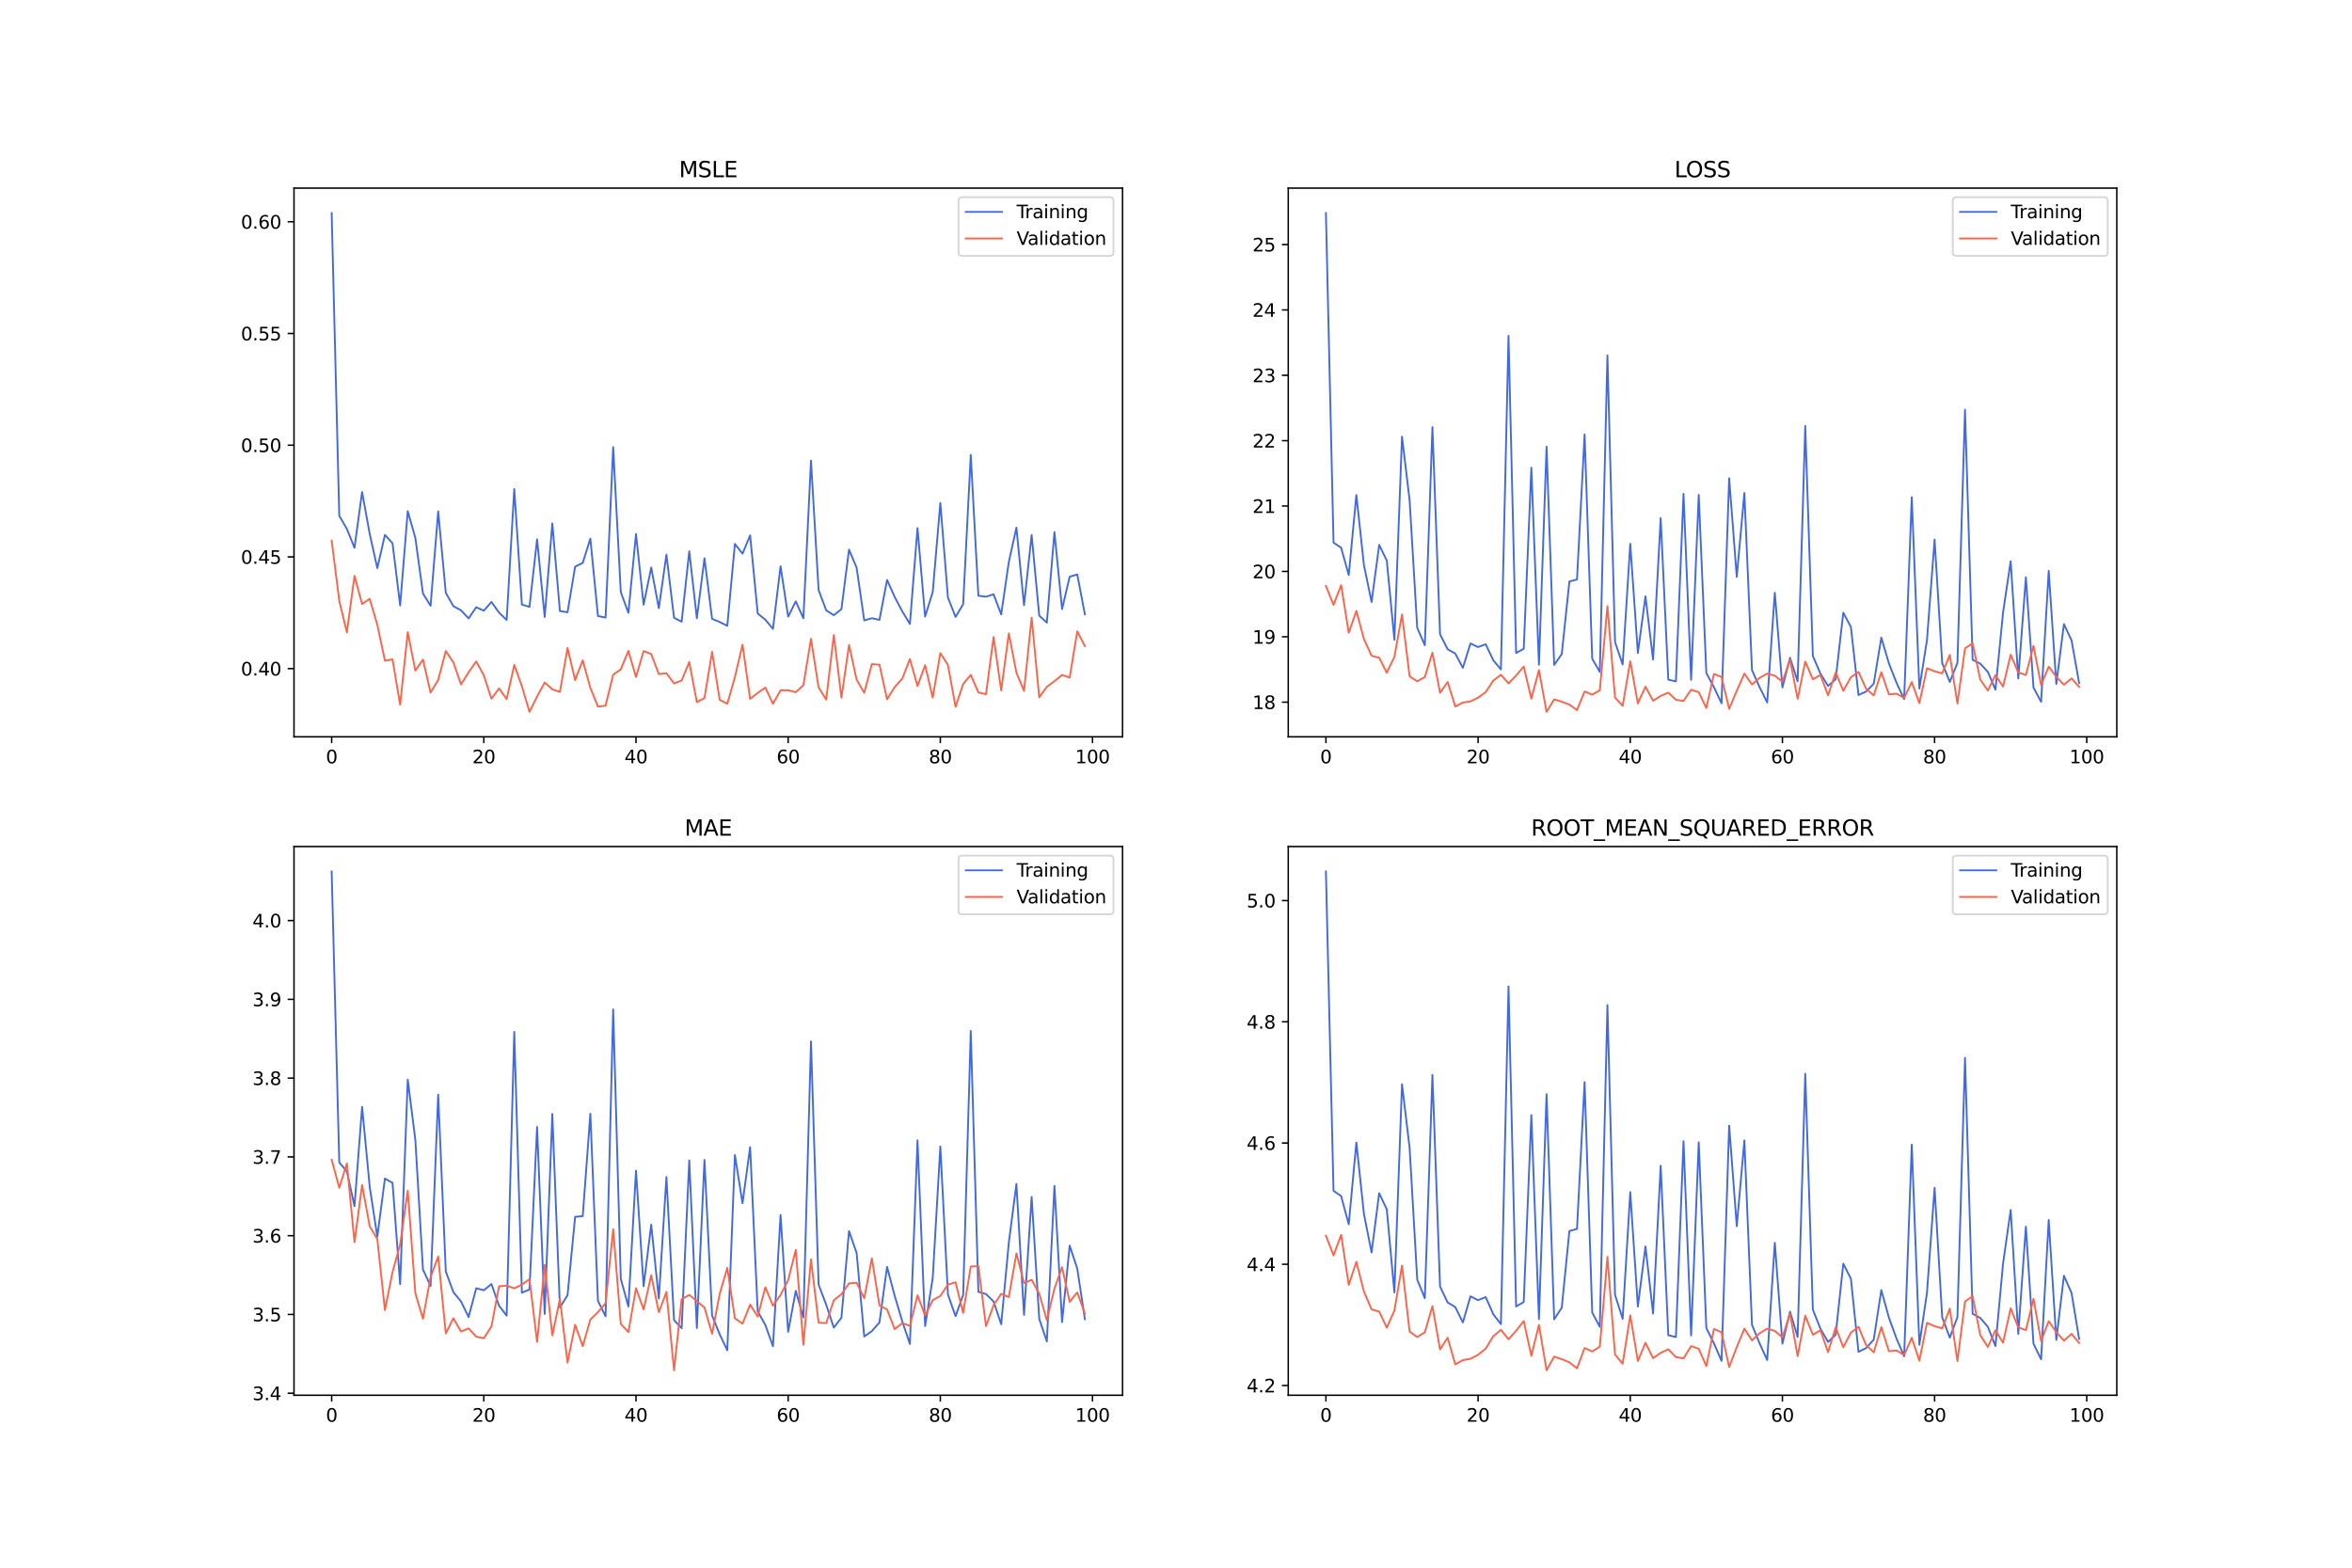 <?xml version="1.0" encoding="utf-8" standalone="no"?>
<!DOCTYPE svg PUBLIC "-//W3C//DTD SVG 1.1//EN"
  "http://www.w3.org/Graphics/SVG/1.1/DTD/svg11.dtd">
<svg xmlns:xlink="http://www.w3.org/1999/xlink" width="1296pt" height="864pt" viewBox="0 0 1296 864" xmlns="http://www.w3.org/2000/svg" version="1.1">
 <defs>
  <style type="text/css">*{stroke-linejoin: round; stroke-linecap: butt}</style>
 </defs>
 <g id="figure_1">
  <g id="patch_1">
   <path d="M 0 864 
L 1296 864 
L 1296 0 
L 0 0 
z
" style="fill: #ffffff"/>
  </g>
  <g id="axes_1">
   <g id="patch_2">
    <path d="M 162 406.08 
L 618.545 406.08 
L 618.545 103.68 
L 162 103.68 
z
" style="fill: #ffffff"/>
   </g>
   <g id="matplotlib.axis_1">
    <g id="xtick_1">
     <g id="line2d_1">
      <defs>
       <path id="m6546341e84" d="M 0 0 
L 0 3.5 
" style="stroke: #000000; stroke-width: 0.8"/>
      </defs>
      <g>
       <use xlink:href="#m6546341e84" x="182.752" y="406.08" style="stroke: #000000; stroke-width: 0.8"/>
      </g>
     </g>
     <g id="text_1">
      <!-- 0 -->
      <g transform="translate(179.571 420.678) scale(0.1 -0.1)">
       <defs>
        <path id="DejaVuSans-30" d="M 2034 4250 
Q 1547 4250 1301 3770 
Q 1056 3291 1056 2328 
Q 1056 1369 1301 889 
Q 1547 409 2034 409 
Q 2525 409 2770 889 
Q 3016 1369 3016 2328 
Q 3016 3291 2770 3770 
Q 2525 4250 2034 4250 
z
M 2034 4750 
Q 2819 4750 3233 4129 
Q 3647 3509 3647 2328 
Q 3647 1150 3233 529 
Q 2819 -91 2034 -91 
Q 1250 -91 836 529 
Q 422 1150 422 2328 
Q 422 3509 836 4129 
Q 1250 4750 2034 4750 
z
" transform="scale(0.016)"/>
       </defs>
       <use xlink:href="#DejaVuSans-30"/>
      </g>
     </g>
    </g>
    <g id="xtick_2">
     <g id="line2d_2">
      <g>
       <use xlink:href="#m6546341e84" x="266.599" y="406.08" style="stroke: #000000; stroke-width: 0.8"/>
      </g>
     </g>
     <g id="text_2">
      <!-- 20 -->
      <g transform="translate(260.236 420.678) scale(0.1 -0.1)">
       <defs>
        <path id="DejaVuSans-32" d="M 1228 531 
L 3431 531 
L 3431 0 
L 469 0 
L 469 531 
Q 828 903 1448 1529 
Q 2069 2156 2228 2338 
Q 2531 2678 2651 2914 
Q 2772 3150 2772 3378 
Q 2772 3750 2511 3984 
Q 2250 4219 1831 4219 
Q 1534 4219 1204 4116 
Q 875 4013 500 3803 
L 500 4441 
Q 881 4594 1212 4672 
Q 1544 4750 1819 4750 
Q 2544 4750 2975 4387 
Q 3406 4025 3406 3419 
Q 3406 3131 3298 2873 
Q 3191 2616 2906 2266 
Q 2828 2175 2409 1742 
Q 1991 1309 1228 531 
z
" transform="scale(0.016)"/>
       </defs>
       <use xlink:href="#DejaVuSans-32"/>
       <use xlink:href="#DejaVuSans-30" x="63.623"/>
      </g>
     </g>
    </g>
    <g id="xtick_3">
     <g id="line2d_3">
      <g>
       <use xlink:href="#m6546341e84" x="350.446" y="406.08" style="stroke: #000000; stroke-width: 0.8"/>
      </g>
     </g>
     <g id="text_3">
      <!-- 40 -->
      <g transform="translate(344.083 420.678) scale(0.1 -0.1)">
       <defs>
        <path id="DejaVuSans-34" d="M 2419 4116 
L 825 1625 
L 2419 1625 
L 2419 4116 
z
M 2253 4666 
L 3047 4666 
L 3047 1625 
L 3713 1625 
L 3713 1100 
L 3047 1100 
L 3047 0 
L 2419 0 
L 2419 1100 
L 313 1100 
L 313 1709 
L 2253 4666 
z
" transform="scale(0.016)"/>
       </defs>
       <use xlink:href="#DejaVuSans-34"/>
       <use xlink:href="#DejaVuSans-30" x="63.623"/>
      </g>
     </g>
    </g>
    <g id="xtick_4">
     <g id="line2d_4">
      <g>
       <use xlink:href="#m6546341e84" x="434.292" y="406.08" style="stroke: #000000; stroke-width: 0.8"/>
      </g>
     </g>
     <g id="text_4">
      <!-- 60 -->
      <g transform="translate(427.93 420.678) scale(0.1 -0.1)">
       <defs>
        <path id="DejaVuSans-36" d="M 2113 2584 
Q 1688 2584 1439 2293 
Q 1191 2003 1191 1497 
Q 1191 994 1439 701 
Q 1688 409 2113 409 
Q 2538 409 2786 701 
Q 3034 994 3034 1497 
Q 3034 2003 2786 2293 
Q 2538 2584 2113 2584 
z
M 3366 4563 
L 3366 3988 
Q 3128 4100 2886 4159 
Q 2644 4219 2406 4219 
Q 1781 4219 1451 3797 
Q 1122 3375 1075 2522 
Q 1259 2794 1537 2939 
Q 1816 3084 2150 3084 
Q 2853 3084 3261 2657 
Q 3669 2231 3669 1497 
Q 3669 778 3244 343 
Q 2819 -91 2113 -91 
Q 1303 -91 875 529 
Q 447 1150 447 2328 
Q 447 3434 972 4092 
Q 1497 4750 2381 4750 
Q 2619 4750 2861 4703 
Q 3103 4656 3366 4563 
z
" transform="scale(0.016)"/>
       </defs>
       <use xlink:href="#DejaVuSans-36"/>
       <use xlink:href="#DejaVuSans-30" x="63.623"/>
      </g>
     </g>
    </g>
    <g id="xtick_5">
     <g id="line2d_5">
      <g>
       <use xlink:href="#m6546341e84" x="518.139" y="406.08" style="stroke: #000000; stroke-width: 0.8"/>
      </g>
     </g>
     <g id="text_5">
      <!-- 80 -->
      <g transform="translate(511.776 420.678) scale(0.1 -0.1)">
       <defs>
        <path id="DejaVuSans-38" d="M 2034 2216 
Q 1584 2216 1326 1975 
Q 1069 1734 1069 1313 
Q 1069 891 1326 650 
Q 1584 409 2034 409 
Q 2484 409 2743 651 
Q 3003 894 3003 1313 
Q 3003 1734 2745 1975 
Q 2488 2216 2034 2216 
z
M 1403 2484 
Q 997 2584 770 2862 
Q 544 3141 544 3541 
Q 544 4100 942 4425 
Q 1341 4750 2034 4750 
Q 2731 4750 3128 4425 
Q 3525 4100 3525 3541 
Q 3525 3141 3298 2862 
Q 3072 2584 2669 2484 
Q 3125 2378 3379 2068 
Q 3634 1759 3634 1313 
Q 3634 634 3220 271 
Q 2806 -91 2034 -91 
Q 1263 -91 848 271 
Q 434 634 434 1313 
Q 434 1759 690 2068 
Q 947 2378 1403 2484 
z
M 1172 3481 
Q 1172 3119 1398 2916 
Q 1625 2713 2034 2713 
Q 2441 2713 2670 2916 
Q 2900 3119 2900 3481 
Q 2900 3844 2670 4047 
Q 2441 4250 2034 4250 
Q 1625 4250 1398 4047 
Q 1172 3844 1172 3481 
z
" transform="scale(0.016)"/>
       </defs>
       <use xlink:href="#DejaVuSans-38"/>
       <use xlink:href="#DejaVuSans-30" x="63.623"/>
      </g>
     </g>
    </g>
    <g id="xtick_6">
     <g id="line2d_6">
      <g>
       <use xlink:href="#m6546341e84" x="601.986" y="406.08" style="stroke: #000000; stroke-width: 0.8"/>
      </g>
     </g>
     <g id="text_6">
      <!-- 100 -->
      <g transform="translate(592.442 420.678) scale(0.1 -0.1)">
       <defs>
        <path id="DejaVuSans-31" d="M 794 531 
L 1825 531 
L 1825 4091 
L 703 3866 
L 703 4441 
L 1819 4666 
L 2450 4666 
L 2450 531 
L 3481 531 
L 3481 0 
L 794 0 
L 794 531 
z
" transform="scale(0.016)"/>
       </defs>
       <use xlink:href="#DejaVuSans-31"/>
       <use xlink:href="#DejaVuSans-30" x="63.623"/>
       <use xlink:href="#DejaVuSans-30" x="127.246"/>
      </g>
     </g>
    </g>
   </g>
   <g id="matplotlib.axis_2">
    <g id="ytick_1">
     <g id="line2d_7">
      <defs>
       <path id="me02b5ed365" d="M 0 0 
L -3.5 0 
" style="stroke: #000000; stroke-width: 0.8"/>
      </defs>
      <g>
       <use xlink:href="#me02b5ed365" x="162" y="368.499" style="stroke: #000000; stroke-width: 0.8"/>
      </g>
     </g>
     <g id="text_7">
      <!-- 0.40 -->
      <g transform="translate(132.734 372.298) scale(0.1 -0.1)">
       <defs>
        <path id="DejaVuSans-2e" d="M 684 794 
L 1344 794 
L 1344 0 
L 684 0 
L 684 794 
z
" transform="scale(0.016)"/>
       </defs>
       <use xlink:href="#DejaVuSans-30"/>
       <use xlink:href="#DejaVuSans-2e" x="63.623"/>
       <use xlink:href="#DejaVuSans-34" x="95.41"/>
       <use xlink:href="#DejaVuSans-30" x="159.033"/>
      </g>
     </g>
    </g>
    <g id="ytick_2">
     <g id="line2d_8">
      <g>
       <use xlink:href="#me02b5ed365" x="162" y="306.93" style="stroke: #000000; stroke-width: 0.8"/>
      </g>
     </g>
     <g id="text_8">
      <!-- 0.45 -->
      <g transform="translate(132.734 310.73) scale(0.1 -0.1)">
       <defs>
        <path id="DejaVuSans-35" d="M 691 4666 
L 3169 4666 
L 3169 4134 
L 1269 4134 
L 1269 2991 
Q 1406 3038 1543 3061 
Q 1681 3084 1819 3084 
Q 2600 3084 3056 2656 
Q 3513 2228 3513 1497 
Q 3513 744 3044 326 
Q 2575 -91 1722 -91 
Q 1428 -91 1123 -41 
Q 819 9 494 109 
L 494 744 
Q 775 591 1075 516 
Q 1375 441 1709 441 
Q 2250 441 2565 725 
Q 2881 1009 2881 1497 
Q 2881 1984 2565 2268 
Q 2250 2553 1709 2553 
Q 1456 2553 1204 2497 
Q 953 2441 691 2322 
L 691 4666 
z
" transform="scale(0.016)"/>
       </defs>
       <use xlink:href="#DejaVuSans-30"/>
       <use xlink:href="#DejaVuSans-2e" x="63.623"/>
       <use xlink:href="#DejaVuSans-34" x="95.41"/>
       <use xlink:href="#DejaVuSans-35" x="159.033"/>
      </g>
     </g>
    </g>
    <g id="ytick_3">
     <g id="line2d_9">
      <g>
       <use xlink:href="#me02b5ed365" x="162" y="245.362" style="stroke: #000000; stroke-width: 0.8"/>
      </g>
     </g>
     <g id="text_9">
      <!-- 0.50 -->
      <g transform="translate(132.734 249.161) scale(0.1 -0.1)">
       <use xlink:href="#DejaVuSans-30"/>
       <use xlink:href="#DejaVuSans-2e" x="63.623"/>
       <use xlink:href="#DejaVuSans-35" x="95.41"/>
       <use xlink:href="#DejaVuSans-30" x="159.033"/>
      </g>
     </g>
    </g>
    <g id="ytick_4">
     <g id="line2d_10">
      <g>
       <use xlink:href="#me02b5ed365" x="162" y="183.794" style="stroke: #000000; stroke-width: 0.8"/>
      </g>
     </g>
     <g id="text_10">
      <!-- 0.55 -->
      <g transform="translate(132.734 187.593) scale(0.1 -0.1)">
       <use xlink:href="#DejaVuSans-30"/>
       <use xlink:href="#DejaVuSans-2e" x="63.623"/>
       <use xlink:href="#DejaVuSans-35" x="95.41"/>
       <use xlink:href="#DejaVuSans-35" x="159.033"/>
      </g>
     </g>
    </g>
    <g id="ytick_5">
     <g id="line2d_11">
      <g>
       <use xlink:href="#me02b5ed365" x="162" y="122.226" style="stroke: #000000; stroke-width: 0.8"/>
      </g>
     </g>
     <g id="text_11">
      <!-- 0.60 -->
      <g transform="translate(132.734 126.025) scale(0.1 -0.1)">
       <use xlink:href="#DejaVuSans-30"/>
       <use xlink:href="#DejaVuSans-2e" x="63.623"/>
       <use xlink:href="#DejaVuSans-36" x="95.41"/>
       <use xlink:href="#DejaVuSans-30" x="159.033"/>
      </g>
     </g>
    </g>
   </g>
   <g id="line2d_12">
    <path d="M 182.752 117.425 
L 186.944 284.302 
L 191.137 291.494 
L 195.329 301.912 
L 199.521 271.175 
L 203.714 294.245 
L 207.906 313.11 
L 212.098 294.801 
L 216.291 299.421 
L 220.483 333.684 
L 224.675 281.74 
L 228.868 296.486 
L 233.06 327.087 
L 237.252 333.873 
L 241.445 281.829 
L 245.637 326.735 
L 249.829 334.078 
L 254.022 336.375 
L 258.214 340.821 
L 262.406 334.678 
L 266.599 336.572 
L 270.791 331.762 
L 274.983 337.615 
L 279.176 341.68 
L 283.368 269.527 
L 287.56 333.182 
L 291.753 334.484 
L 295.945 297.239 
L 300.137 340.054 
L 304.33 288.473 
L 308.522 336.775 
L 312.714 337.433 
L 316.907 312.295 
L 321.099 310.219 
L 325.292 296.875 
L 329.484 339.521 
L 333.676 340.366 
L 337.869 246.417 
L 342.061 326.32 
L 346.253 337.746 
L 350.446 294.31 
L 354.638 333.268 
L 358.83 312.781 
L 363.023 335.178 
L 367.215 305.69 
L 371.407 340.467 
L 375.6 342.647 
L 379.792 303.829 
L 383.984 340.749 
L 388.177 307.658 
L 392.369 341.051 
L 396.561 342.818 
L 400.754 344.904 
L 404.946 299.779 
L 409.138 305.14 
L 413.331 295.07 
L 417.523 338.124 
L 421.715 341.533 
L 425.908 346.59 
L 430.1 312.079 
L 434.292 339.854 
L 438.485 331.418 
L 442.677 340.745 
L 446.869 253.859 
L 451.062 325.16 
L 455.254 336.374 
L 459.446 339.057 
L 463.639 335.71 
L 467.831 302.901 
L 472.023 312.933 
L 476.216 341.935 
L 480.408 340.716 
L 484.6 341.63 
L 488.793 319.626 
L 492.985 329.01 
L 497.177 336.935 
L 501.37 343.896 
L 505.562 291.025 
L 509.754 339.81 
L 513.947 326.289 
L 518.139 277.17 
L 522.331 329.338 
L 526.524 340.015 
L 530.716 332.975 
L 534.908 250.707 
L 539.101 328.311 
L 543.293 328.872 
L 547.485 327.555 
L 551.678 338.611 
L 555.87 309.773 
L 560.062 290.786 
L 564.255 333.547 
L 568.447 294.839 
L 572.639 339.308 
L 576.832 343.165 
L 581.024 293.266 
L 585.216 335.709 
L 589.409 317.841 
L 593.601 316.622 
L 597.793 338.621 
" clip-path="url(#pa295daf15b)" style="fill: none; stroke: #4169e1; stroke-linecap: square"/>
   </g>
   <g id="line2d_13">
    <path d="M 182.752 297.922 
L 186.944 331.18 
L 191.137 348.552 
L 195.329 317.372 
L 199.521 332.902 
L 203.714 330.019 
L 207.906 344.35 
L 212.098 364.098 
L 216.291 363.416 
L 220.483 388.401 
L 224.675 348.389 
L 228.868 369.632 
L 233.06 363.53 
L 237.252 381.709 
L 241.445 374.734 
L 245.637 358.818 
L 249.829 365.08 
L 254.022 377.214 
L 258.214 370.536 
L 262.406 364.524 
L 266.599 372.247 
L 270.791 385.068 
L 274.983 379.415 
L 279.176 385.331 
L 283.368 366.452 
L 287.56 378.151 
L 291.753 392.335 
L 295.945 383.874 
L 300.137 376.168 
L 304.33 379.918 
L 308.522 381.35 
L 312.714 357.092 
L 316.907 374.822 
L 321.099 363.923 
L 325.292 379.096 
L 329.484 389.46 
L 333.676 388.906 
L 337.869 371.83 
L 342.061 368.929 
L 346.253 358.703 
L 350.446 373.151 
L 354.638 358.838 
L 358.83 360.457 
L 363.023 371.515 
L 367.215 371.028 
L 371.407 376.674 
L 375.6 375.055 
L 379.792 364.86 
L 383.984 387.001 
L 388.177 384.716 
L 392.369 359.247 
L 396.561 385.712 
L 400.754 387.871 
L 404.946 373.15 
L 409.138 355.293 
L 413.331 385.215 
L 417.523 381.873 
L 421.715 378.934 
L 425.908 387.888 
L 430.1 380.43 
L 434.292 380.447 
L 438.485 381.509 
L 442.677 377.615 
L 446.869 352.073 
L 451.062 378.842 
L 455.254 385.591 
L 459.446 350.022 
L 463.639 384.549 
L 467.831 355.44 
L 472.023 374.63 
L 476.216 381.839 
L 480.408 366.014 
L 484.6 366.329 
L 488.793 385.44 
L 492.985 378.676 
L 497.177 374.006 
L 501.37 363.214 
L 505.562 378.075 
L 509.754 366.63 
L 513.947 384.452 
L 518.139 359.96 
L 522.331 366.47 
L 526.524 389.567 
L 530.716 376.988 
L 534.908 371.945 
L 539.101 381.614 
L 543.293 382.627 
L 547.485 351.096 
L 551.678 380.573 
L 555.87 349.097 
L 560.062 370.733 
L 564.255 380.781 
L 568.447 340.374 
L 572.639 384.346 
L 576.832 378.518 
L 581.024 375.412 
L 585.216 372.002 
L 589.409 373.417 
L 593.601 347.941 
L 597.793 356.142 
" clip-path="url(#pa295daf15b)" style="fill: none; stroke: #ff6347; stroke-linecap: square"/>
   </g>
   <g id="patch_3">
    <path d="M 162 406.08 
L 162 103.68 
" style="fill: none; stroke: #000000; stroke-width: 0.8; stroke-linejoin: miter; stroke-linecap: square"/>
   </g>
   <g id="patch_4">
    <path d="M 618.545 406.08 
L 618.545 103.68 
" style="fill: none; stroke: #000000; stroke-width: 0.8; stroke-linejoin: miter; stroke-linecap: square"/>
   </g>
   <g id="patch_5">
    <path d="M 162 406.08 
L 618.545 406.08 
" style="fill: none; stroke: #000000; stroke-width: 0.8; stroke-linejoin: miter; stroke-linecap: square"/>
   </g>
   <g id="patch_6">
    <path d="M 162 103.68 
L 618.545 103.68 
" style="fill: none; stroke: #000000; stroke-width: 0.8; stroke-linejoin: miter; stroke-linecap: square"/>
   </g>
   <g id="text_12">
    <!-- MSLE -->
    <g transform="translate(374.152 97.68) scale(0.12 -0.12)">
     <defs>
      <path id="DejaVuSans-4d" d="M 628 4666 
L 1569 4666 
L 2759 1491 
L 3956 4666 
L 4897 4666 
L 4897 0 
L 4281 0 
L 4281 4097 
L 3078 897 
L 2444 897 
L 1241 4097 
L 1241 0 
L 628 0 
L 628 4666 
z
" transform="scale(0.016)"/>
      <path id="DejaVuSans-53" d="M 3425 4513 
L 3425 3897 
Q 3066 4069 2747 4153 
Q 2428 4238 2131 4238 
Q 1616 4238 1336 4038 
Q 1056 3838 1056 3469 
Q 1056 3159 1242 3001 
Q 1428 2844 1947 2747 
L 2328 2669 
Q 3034 2534 3370 2195 
Q 3706 1856 3706 1288 
Q 3706 609 3251 259 
Q 2797 -91 1919 -91 
Q 1588 -91 1214 -16 
Q 841 59 441 206 
L 441 856 
Q 825 641 1194 531 
Q 1563 422 1919 422 
Q 2459 422 2753 634 
Q 3047 847 3047 1241 
Q 3047 1584 2836 1778 
Q 2625 1972 2144 2069 
L 1759 2144 
Q 1053 2284 737 2584 
Q 422 2884 422 3419 
Q 422 4038 858 4394 
Q 1294 4750 2059 4750 
Q 2388 4750 2728 4690 
Q 3069 4631 3425 4513 
z
" transform="scale(0.016)"/>
      <path id="DejaVuSans-4c" d="M 628 4666 
L 1259 4666 
L 1259 531 
L 3531 531 
L 3531 0 
L 628 0 
L 628 4666 
z
" transform="scale(0.016)"/>
      <path id="DejaVuSans-45" d="M 628 4666 
L 3578 4666 
L 3578 4134 
L 1259 4134 
L 1259 2753 
L 3481 2753 
L 3481 2222 
L 1259 2222 
L 1259 531 
L 3634 531 
L 3634 0 
L 628 0 
L 628 4666 
z
" transform="scale(0.016)"/>
     </defs>
     <use xlink:href="#DejaVuSans-4d"/>
     <use xlink:href="#DejaVuSans-53" x="86.279"/>
     <use xlink:href="#DejaVuSans-4c" x="149.756"/>
     <use xlink:href="#DejaVuSans-45" x="205.469"/>
    </g>
   </g>
   <g id="legend_1">
    <g id="patch_7">
     <path d="M 530.164 141.036 
L 611.545 141.036 
Q 613.545 141.036 613.545 139.036 
L 613.545 110.68 
Q 613.545 108.68 611.545 108.68 
L 530.164 108.68 
Q 528.164 108.68 528.164 110.68 
L 528.164 139.036 
Q 528.164 141.036 530.164 141.036 
z
" style="fill: #ffffff; opacity: 0.8; stroke: #cccccc; stroke-linejoin: miter"/>
    </g>
    <g id="line2d_14">
     <path d="M 532.164 116.778 
L 542.164 116.778 
L 552.164 116.778 
" style="fill: none; stroke: #4169e1; stroke-linecap: square"/>
    </g>
    <g id="text_13">
     <!-- Training -->
     <g transform="translate(560.164 120.278) scale(0.1 -0.1)">
      <defs>
       <path id="DejaVuSans-54" d="M -19 4666 
L 3928 4666 
L 3928 4134 
L 2272 4134 
L 2272 0 
L 1638 0 
L 1638 4134 
L -19 4134 
L -19 4666 
z
" transform="scale(0.016)"/>
       <path id="DejaVuSans-72" d="M 2631 2963 
Q 2534 3019 2420 3045 
Q 2306 3072 2169 3072 
Q 1681 3072 1420 2755 
Q 1159 2438 1159 1844 
L 1159 0 
L 581 0 
L 581 3500 
L 1159 3500 
L 1159 2956 
Q 1341 3275 1631 3429 
Q 1922 3584 2338 3584 
Q 2397 3584 2469 3576 
Q 2541 3569 2628 3553 
L 2631 2963 
z
" transform="scale(0.016)"/>
       <path id="DejaVuSans-61" d="M 2194 1759 
Q 1497 1759 1228 1600 
Q 959 1441 959 1056 
Q 959 750 1161 570 
Q 1363 391 1709 391 
Q 2188 391 2477 730 
Q 2766 1069 2766 1631 
L 2766 1759 
L 2194 1759 
z
M 3341 1997 
L 3341 0 
L 2766 0 
L 2766 531 
Q 2569 213 2275 61 
Q 1981 -91 1556 -91 
Q 1019 -91 701 211 
Q 384 513 384 1019 
Q 384 1609 779 1909 
Q 1175 2209 1959 2209 
L 2766 2209 
L 2766 2266 
Q 2766 2663 2505 2880 
Q 2244 3097 1772 3097 
Q 1472 3097 1187 3025 
Q 903 2953 641 2809 
L 641 3341 
Q 956 3463 1253 3523 
Q 1550 3584 1831 3584 
Q 2591 3584 2966 3190 
Q 3341 2797 3341 1997 
z
" transform="scale(0.016)"/>
       <path id="DejaVuSans-69" d="M 603 3500 
L 1178 3500 
L 1178 0 
L 603 0 
L 603 3500 
z
M 603 4863 
L 1178 4863 
L 1178 4134 
L 603 4134 
L 603 4863 
z
" transform="scale(0.016)"/>
       <path id="DejaVuSans-6e" d="M 3513 2113 
L 3513 0 
L 2938 0 
L 2938 2094 
Q 2938 2591 2744 2837 
Q 2550 3084 2163 3084 
Q 1697 3084 1428 2787 
Q 1159 2491 1159 1978 
L 1159 0 
L 581 0 
L 581 3500 
L 1159 3500 
L 1159 2956 
Q 1366 3272 1645 3428 
Q 1925 3584 2291 3584 
Q 2894 3584 3203 3211 
Q 3513 2838 3513 2113 
z
" transform="scale(0.016)"/>
       <path id="DejaVuSans-67" d="M 2906 1791 
Q 2906 2416 2648 2759 
Q 2391 3103 1925 3103 
Q 1463 3103 1205 2759 
Q 947 2416 947 1791 
Q 947 1169 1205 825 
Q 1463 481 1925 481 
Q 2391 481 2648 825 
Q 2906 1169 2906 1791 
z
M 3481 434 
Q 3481 -459 3084 -895 
Q 2688 -1331 1869 -1331 
Q 1566 -1331 1297 -1286 
Q 1028 -1241 775 -1147 
L 775 -588 
Q 1028 -725 1275 -790 
Q 1522 -856 1778 -856 
Q 2344 -856 2625 -561 
Q 2906 -266 2906 331 
L 2906 616 
Q 2728 306 2450 153 
Q 2172 0 1784 0 
Q 1141 0 747 490 
Q 353 981 353 1791 
Q 353 2603 747 3093 
Q 1141 3584 1784 3584 
Q 2172 3584 2450 3431 
Q 2728 3278 2906 2969 
L 2906 3500 
L 3481 3500 
L 3481 434 
z
" transform="scale(0.016)"/>
      </defs>
      <use xlink:href="#DejaVuSans-54"/>
      <use xlink:href="#DejaVuSans-72" x="46.334"/>
      <use xlink:href="#DejaVuSans-61" x="87.447"/>
      <use xlink:href="#DejaVuSans-69" x="148.727"/>
      <use xlink:href="#DejaVuSans-6e" x="176.51"/>
      <use xlink:href="#DejaVuSans-69" x="239.889"/>
      <use xlink:href="#DejaVuSans-6e" x="267.672"/>
      <use xlink:href="#DejaVuSans-67" x="331.051"/>
     </g>
    </g>
    <g id="line2d_15">
     <path d="M 532.164 131.457 
L 542.164 131.457 
L 552.164 131.457 
" style="fill: none; stroke: #ff6347; stroke-linecap: square"/>
    </g>
    <g id="text_14">
     <!-- Validation -->
     <g transform="translate(560.164 134.957) scale(0.1 -0.1)">
      <defs>
       <path id="DejaVuSans-56" d="M 1831 0 
L 50 4666 
L 709 4666 
L 2188 738 
L 3669 4666 
L 4325 4666 
L 2547 0 
L 1831 0 
z
" transform="scale(0.016)"/>
       <path id="DejaVuSans-6c" d="M 603 4863 
L 1178 4863 
L 1178 0 
L 603 0 
L 603 4863 
z
" transform="scale(0.016)"/>
       <path id="DejaVuSans-64" d="M 2906 2969 
L 2906 4863 
L 3481 4863 
L 3481 0 
L 2906 0 
L 2906 525 
Q 2725 213 2448 61 
Q 2172 -91 1784 -91 
Q 1150 -91 751 415 
Q 353 922 353 1747 
Q 353 2572 751 3078 
Q 1150 3584 1784 3584 
Q 2172 3584 2448 3432 
Q 2725 3281 2906 2969 
z
M 947 1747 
Q 947 1113 1208 752 
Q 1469 391 1925 391 
Q 2381 391 2643 752 
Q 2906 1113 2906 1747 
Q 2906 2381 2643 2742 
Q 2381 3103 1925 3103 
Q 1469 3103 1208 2742 
Q 947 2381 947 1747 
z
" transform="scale(0.016)"/>
       <path id="DejaVuSans-74" d="M 1172 4494 
L 1172 3500 
L 2356 3500 
L 2356 3053 
L 1172 3053 
L 1172 1153 
Q 1172 725 1289 603 
Q 1406 481 1766 481 
L 2356 481 
L 2356 0 
L 1766 0 
Q 1100 0 847 248 
Q 594 497 594 1153 
L 594 3053 
L 172 3053 
L 172 3500 
L 594 3500 
L 594 4494 
L 1172 4494 
z
" transform="scale(0.016)"/>
       <path id="DejaVuSans-6f" d="M 1959 3097 
Q 1497 3097 1228 2736 
Q 959 2375 959 1747 
Q 959 1119 1226 758 
Q 1494 397 1959 397 
Q 2419 397 2687 759 
Q 2956 1122 2956 1747 
Q 2956 2369 2687 2733 
Q 2419 3097 1959 3097 
z
M 1959 3584 
Q 2709 3584 3137 3096 
Q 3566 2609 3566 1747 
Q 3566 888 3137 398 
Q 2709 -91 1959 -91 
Q 1206 -91 779 398 
Q 353 888 353 1747 
Q 353 2609 779 3096 
Q 1206 3584 1959 3584 
z
" transform="scale(0.016)"/>
      </defs>
      <use xlink:href="#DejaVuSans-56"/>
      <use xlink:href="#DejaVuSans-61" x="60.658"/>
      <use xlink:href="#DejaVuSans-6c" x="121.938"/>
      <use xlink:href="#DejaVuSans-69" x="149.721"/>
      <use xlink:href="#DejaVuSans-64" x="177.504"/>
      <use xlink:href="#DejaVuSans-61" x="240.98"/>
      <use xlink:href="#DejaVuSans-74" x="302.26"/>
      <use xlink:href="#DejaVuSans-69" x="341.469"/>
      <use xlink:href="#DejaVuSans-6f" x="369.252"/>
      <use xlink:href="#DejaVuSans-6e" x="430.434"/>
     </g>
    </g>
   </g>
  </g>
  <g id="axes_2">
   <g id="patch_8">
    <path d="M 709.855 406.08 
L 1166.4 406.08 
L 1166.4 103.68 
L 709.855 103.68 
z
" style="fill: #ffffff"/>
   </g>
   <g id="matplotlib.axis_3">
    <g id="xtick_7">
     <g id="line2d_16">
      <g>
       <use xlink:href="#m6546341e84" x="730.607" y="406.08" style="stroke: #000000; stroke-width: 0.8"/>
      </g>
     </g>
     <g id="text_15">
      <!-- 0 -->
      <g transform="translate(727.425 420.678) scale(0.1 -0.1)">
       <use xlink:href="#DejaVuSans-30"/>
      </g>
     </g>
    </g>
    <g id="xtick_8">
     <g id="line2d_17">
      <g>
       <use xlink:href="#m6546341e84" x="814.453" y="406.08" style="stroke: #000000; stroke-width: 0.8"/>
      </g>
     </g>
     <g id="text_16">
      <!-- 20 -->
      <g transform="translate(808.091 420.678) scale(0.1 -0.1)">
       <use xlink:href="#DejaVuSans-32"/>
       <use xlink:href="#DejaVuSans-30" x="63.623"/>
      </g>
     </g>
    </g>
    <g id="xtick_9">
     <g id="line2d_18">
      <g>
       <use xlink:href="#m6546341e84" x="898.3" y="406.08" style="stroke: #000000; stroke-width: 0.8"/>
      </g>
     </g>
     <g id="text_17">
      <!-- 40 -->
      <g transform="translate(891.938 420.678) scale(0.1 -0.1)">
       <use xlink:href="#DejaVuSans-34"/>
       <use xlink:href="#DejaVuSans-30" x="63.623"/>
      </g>
     </g>
    </g>
    <g id="xtick_10">
     <g id="line2d_19">
      <g>
       <use xlink:href="#m6546341e84" x="982.147" y="406.08" style="stroke: #000000; stroke-width: 0.8"/>
      </g>
     </g>
     <g id="text_18">
      <!-- 60 -->
      <g transform="translate(975.784 420.678) scale(0.1 -0.1)">
       <use xlink:href="#DejaVuSans-36"/>
       <use xlink:href="#DejaVuSans-30" x="63.623"/>
      </g>
     </g>
    </g>
    <g id="xtick_11">
     <g id="line2d_20">
      <g>
       <use xlink:href="#m6546341e84" x="1065.994" y="406.08" style="stroke: #000000; stroke-width: 0.8"/>
      </g>
     </g>
     <g id="text_19">
      <!-- 80 -->
      <g transform="translate(1059.631 420.678) scale(0.1 -0.1)">
       <use xlink:href="#DejaVuSans-38"/>
       <use xlink:href="#DejaVuSans-30" x="63.623"/>
      </g>
     </g>
    </g>
    <g id="xtick_12">
     <g id="line2d_21">
      <g>
       <use xlink:href="#m6546341e84" x="1149.84" y="406.08" style="stroke: #000000; stroke-width: 0.8"/>
      </g>
     </g>
     <g id="text_20">
      <!-- 100 -->
      <g transform="translate(1140.297 420.678) scale(0.1 -0.1)">
       <use xlink:href="#DejaVuSans-31"/>
       <use xlink:href="#DejaVuSans-30" x="63.623"/>
       <use xlink:href="#DejaVuSans-30" x="127.246"/>
      </g>
     </g>
    </g>
   </g>
   <g id="matplotlib.axis_4">
    <g id="ytick_6">
     <g id="line2d_22">
      <g>
       <use xlink:href="#me02b5ed365" x="709.855" y="386.974" style="stroke: #000000; stroke-width: 0.8"/>
      </g>
     </g>
     <g id="text_21">
      <!-- 18 -->
      <g transform="translate(690.13 390.773) scale(0.1 -0.1)">
       <use xlink:href="#DejaVuSans-31"/>
       <use xlink:href="#DejaVuSans-38" x="63.623"/>
      </g>
     </g>
    </g>
    <g id="ytick_7">
     <g id="line2d_23">
      <g>
       <use xlink:href="#me02b5ed365" x="709.855" y="350.947" style="stroke: #000000; stroke-width: 0.8"/>
      </g>
     </g>
     <g id="text_22">
      <!-- 19 -->
      <g transform="translate(690.13 354.746) scale(0.1 -0.1)">
       <defs>
        <path id="DejaVuSans-39" d="M 703 97 
L 703 672 
Q 941 559 1184 500 
Q 1428 441 1663 441 
Q 2288 441 2617 861 
Q 2947 1281 2994 2138 
Q 2813 1869 2534 1725 
Q 2256 1581 1919 1581 
Q 1219 1581 811 2004 
Q 403 2428 403 3163 
Q 403 3881 828 4315 
Q 1253 4750 1959 4750 
Q 2769 4750 3195 4129 
Q 3622 3509 3622 2328 
Q 3622 1225 3098 567 
Q 2575 -91 1691 -91 
Q 1453 -91 1209 -44 
Q 966 3 703 97 
z
M 1959 2075 
Q 2384 2075 2632 2365 
Q 2881 2656 2881 3163 
Q 2881 3666 2632 3958 
Q 2384 4250 1959 4250 
Q 1534 4250 1286 3958 
Q 1038 3666 1038 3163 
Q 1038 2656 1286 2365 
Q 1534 2075 1959 2075 
z
" transform="scale(0.016)"/>
       </defs>
       <use xlink:href="#DejaVuSans-31"/>
       <use xlink:href="#DejaVuSans-39" x="63.623"/>
      </g>
     </g>
    </g>
    <g id="ytick_8">
     <g id="line2d_24">
      <g>
       <use xlink:href="#me02b5ed365" x="709.855" y="314.92" style="stroke: #000000; stroke-width: 0.8"/>
      </g>
     </g>
     <g id="text_23">
      <!-- 20 -->
      <g transform="translate(690.13 318.719) scale(0.1 -0.1)">
       <use xlink:href="#DejaVuSans-32"/>
       <use xlink:href="#DejaVuSans-30" x="63.623"/>
      </g>
     </g>
    </g>
    <g id="ytick_9">
     <g id="line2d_25">
      <g>
       <use xlink:href="#me02b5ed365" x="709.855" y="278.893" style="stroke: #000000; stroke-width: 0.8"/>
      </g>
     </g>
     <g id="text_24">
      <!-- 21 -->
      <g transform="translate(690.13 282.692) scale(0.1 -0.1)">
       <use xlink:href="#DejaVuSans-32"/>
       <use xlink:href="#DejaVuSans-31" x="63.623"/>
      </g>
     </g>
    </g>
    <g id="ytick_10">
     <g id="line2d_26">
      <g>
       <use xlink:href="#me02b5ed365" x="709.855" y="242.866" style="stroke: #000000; stroke-width: 0.8"/>
      </g>
     </g>
     <g id="text_25">
      <!-- 22 -->
      <g transform="translate(690.13 246.666) scale(0.1 -0.1)">
       <use xlink:href="#DejaVuSans-32"/>
       <use xlink:href="#DejaVuSans-32" x="63.623"/>
      </g>
     </g>
    </g>
    <g id="ytick_11">
     <g id="line2d_27">
      <g>
       <use xlink:href="#me02b5ed365" x="709.855" y="206.84" style="stroke: #000000; stroke-width: 0.8"/>
      </g>
     </g>
     <g id="text_26">
      <!-- 23 -->
      <g transform="translate(690.13 210.639) scale(0.1 -0.1)">
       <defs>
        <path id="DejaVuSans-33" d="M 2597 2516 
Q 3050 2419 3304 2112 
Q 3559 1806 3559 1356 
Q 3559 666 3084 287 
Q 2609 -91 1734 -91 
Q 1441 -91 1130 -33 
Q 819 25 488 141 
L 488 750 
Q 750 597 1062 519 
Q 1375 441 1716 441 
Q 2309 441 2620 675 
Q 2931 909 2931 1356 
Q 2931 1769 2642 2001 
Q 2353 2234 1838 2234 
L 1294 2234 
L 1294 2753 
L 1863 2753 
Q 2328 2753 2575 2939 
Q 2822 3125 2822 3475 
Q 2822 3834 2567 4026 
Q 2313 4219 1838 4219 
Q 1578 4219 1281 4162 
Q 984 4106 628 3988 
L 628 4550 
Q 988 4650 1302 4700 
Q 1616 4750 1894 4750 
Q 2613 4750 3031 4423 
Q 3450 4097 3450 3541 
Q 3450 3153 3228 2886 
Q 3006 2619 2597 2516 
z
" transform="scale(0.016)"/>
       </defs>
       <use xlink:href="#DejaVuSans-32"/>
       <use xlink:href="#DejaVuSans-33" x="63.623"/>
      </g>
     </g>
    </g>
    <g id="ytick_12">
     <g id="line2d_28">
      <g>
       <use xlink:href="#me02b5ed365" x="709.855" y="170.813" style="stroke: #000000; stroke-width: 0.8"/>
      </g>
     </g>
     <g id="text_27">
      <!-- 24 -->
      <g transform="translate(690.13 174.612) scale(0.1 -0.1)">
       <use xlink:href="#DejaVuSans-32"/>
       <use xlink:href="#DejaVuSans-34" x="63.623"/>
      </g>
     </g>
    </g>
    <g id="ytick_13">
     <g id="line2d_29">
      <g>
       <use xlink:href="#me02b5ed365" x="709.855" y="134.786" style="stroke: #000000; stroke-width: 0.8"/>
      </g>
     </g>
     <g id="text_28">
      <!-- 25 -->
      <g transform="translate(690.13 138.585) scale(0.1 -0.1)">
       <use xlink:href="#DejaVuSans-32"/>
       <use xlink:href="#DejaVuSans-35" x="63.623"/>
      </g>
     </g>
    </g>
   </g>
   <g id="line2d_30">
    <path d="M 730.607 117.425 
L 734.799 299.058 
L 738.991 301.859 
L 743.184 316.925 
L 747.376 272.833 
L 751.568 311.517 
L 755.761 331.785 
L 759.953 300.342 
L 764.145 308.955 
L 768.338 352.6 
L 772.53 240.646 
L 776.722 275.702 
L 780.915 346.001 
L 785.107 355.622 
L 789.299 235.409 
L 793.492 349.585 
L 797.684 357.819 
L 801.876 360.187 
L 806.069 368.068 
L 810.261 354.635 
L 814.453 356.626 
L 818.646 355.049 
L 822.838 363.893 
L 827.03 368.938 
L 831.223 185.068 
L 835.415 359.893 
L 839.607 357.572 
L 843.8 257.76 
L 847.992 366.389 
L 852.184 246.199 
L 856.377 366.476 
L 860.569 360.474 
L 864.761 320.494 
L 868.954 319.38 
L 873.146 239.436 
L 877.338 363.014 
L 881.531 370.334 
L 885.723 195.845 
L 889.915 353.859 
L 894.108 366.25 
L 898.3 299.732 
L 902.492 359.913 
L 906.685 328.637 
L 910.877 363.542 
L 915.069 285.517 
L 919.262 374.6 
L 923.454 375.535 
L 927.646 272.138 
L 931.839 374.71 
L 936.031 272.721 
L 940.223 370.948 
L 944.416 378.722 
L 948.608 387.615 
L 952.8 263.575 
L 956.993 317.946 
L 961.185 271.711 
L 965.377 369.271 
L 969.57 378.744 
L 973.762 387.168 
L 977.954 326.704 
L 982.147 378.886 
L 986.339 362.516 
L 990.531 375.486 
L 994.724 234.776 
L 998.916 361.505 
L 1003.108 371.29 
L 1007.301 378.036 
L 1011.493 374.342 
L 1015.686 337.692 
L 1019.878 345.505 
L 1024.07 383.045 
L 1028.263 381.124 
L 1032.455 376.848 
L 1036.647 351.412 
L 1040.84 365.677 
L 1045.032 376.332 
L 1049.224 385.315 
L 1053.417 273.98 
L 1057.609 379.507 
L 1061.801 352.758 
L 1065.994 297.395 
L 1070.186 365.447 
L 1074.378 375.829 
L 1078.571 365.371 
L 1082.763 225.822 
L 1086.955 363.62 
L 1091.148 365.744 
L 1095.34 370.303 
L 1099.532 380.106 
L 1103.725 337.58 
L 1107.917 309.291 
L 1112.109 373.945 
L 1116.302 318.148 
L 1120.494 378.918 
L 1124.686 386.796 
L 1128.879 314.609 
L 1133.071 377.006 
L 1137.263 343.971 
L 1141.456 352.911 
L 1145.648 376.483 
" clip-path="url(#p5cd7113b95)" style="fill: none; stroke: #4169e1; stroke-linecap: square"/>
   </g>
   <g id="line2d_31">
    <path d="M 730.607 322.929 
L 734.799 333.373 
L 738.991 322.497 
L 743.184 348.731 
L 747.376 336.678 
L 751.568 352.235 
L 755.761 361.428 
L 759.953 362.501 
L 764.145 370.767 
L 768.338 361.996 
L 772.53 338.681 
L 776.722 372.768 
L 780.915 375.524 
L 785.107 373.131 
L 789.299 359.723 
L 793.492 381.84 
L 797.684 375.868 
L 801.876 389.375 
L 806.069 387.214 
L 810.261 386.55 
L 814.453 384.522 
L 818.646 381.435 
L 822.838 375.102 
L 827.03 371.862 
L 831.223 376.667 
L 835.415 372.315 
L 839.607 367.377 
L 843.8 385.07 
L 847.992 369.305 
L 852.184 392.335 
L 856.377 385.44 
L 860.569 386.767 
L 864.761 388.341 
L 868.954 391.376 
L 873.146 381.088 
L 877.338 382.87 
L 881.531 380.406 
L 885.723 334.11 
L 889.915 384.447 
L 894.108 389.045 
L 898.3 364.434 
L 902.492 387.685 
L 906.685 378.451 
L 910.877 386.237 
L 915.069 383.557 
L 919.262 381.737 
L 923.454 385.699 
L 927.646 386.32 
L 931.839 380.137 
L 936.031 381.506 
L 940.223 390.229 
L 944.416 371.416 
L 948.608 373.111 
L 952.8 390.68 
L 956.993 380.666 
L 961.185 371.234 
L 965.377 377.239 
L 969.57 373.594 
L 973.762 371.263 
L 977.954 372.395 
L 982.147 375.737 
L 986.339 363.538 
L 990.531 385.177 
L 994.724 364.618 
L 998.916 374.383 
L 1003.108 372.057 
L 1007.301 383.197 
L 1011.493 370.6 
L 1015.686 380.732 
L 1019.878 373.275 
L 1024.07 370.336 
L 1028.263 379.616 
L 1032.455 383.291 
L 1036.647 370.472 
L 1040.84 382.701 
L 1045.032 382.347 
L 1049.224 384.64 
L 1053.417 375.915 
L 1057.609 387.54 
L 1061.801 368.289 
L 1065.994 369.999 
L 1070.186 371.123 
L 1074.378 360.971 
L 1078.571 387.729 
L 1082.763 357.34 
L 1086.955 354.564 
L 1091.148 374.518 
L 1095.34 380.569 
L 1099.532 372.069 
L 1103.725 378.42 
L 1107.917 360.823 
L 1112.109 370.6 
L 1116.302 372.031 
L 1120.494 355.929 
L 1124.686 377.546 
L 1128.879 367.412 
L 1133.071 373.049 
L 1137.263 377.37 
L 1141.456 373.891 
L 1145.648 378.551 
" clip-path="url(#p5cd7113b95)" style="fill: none; stroke: #ff6347; stroke-linecap: square"/>
   </g>
   <g id="patch_9">
    <path d="M 709.855 406.08 
L 709.855 103.68 
" style="fill: none; stroke: #000000; stroke-width: 0.8; stroke-linejoin: miter; stroke-linecap: square"/>
   </g>
   <g id="patch_10">
    <path d="M 1166.4 406.08 
L 1166.4 103.68 
" style="fill: none; stroke: #000000; stroke-width: 0.8; stroke-linejoin: miter; stroke-linecap: square"/>
   </g>
   <g id="patch_11">
    <path d="M 709.855 406.08 
L 1166.4 406.08 
" style="fill: none; stroke: #000000; stroke-width: 0.8; stroke-linejoin: miter; stroke-linecap: square"/>
   </g>
   <g id="patch_12">
    <path d="M 709.855 103.68 
L 1166.4 103.68 
" style="fill: none; stroke: #000000; stroke-width: 0.8; stroke-linejoin: miter; stroke-linecap: square"/>
   </g>
   <g id="text_29">
    <!-- LOSS -->
    <g transform="translate(922.66 97.68) scale(0.12 -0.12)">
     <defs>
      <path id="DejaVuSans-4f" d="M 2522 4238 
Q 1834 4238 1429 3725 
Q 1025 3213 1025 2328 
Q 1025 1447 1429 934 
Q 1834 422 2522 422 
Q 3209 422 3611 934 
Q 4013 1447 4013 2328 
Q 4013 3213 3611 3725 
Q 3209 4238 2522 4238 
z
M 2522 4750 
Q 3503 4750 4090 4092 
Q 4678 3434 4678 2328 
Q 4678 1225 4090 567 
Q 3503 -91 2522 -91 
Q 1538 -91 948 565 
Q 359 1222 359 2328 
Q 359 3434 948 4092 
Q 1538 4750 2522 4750 
z
" transform="scale(0.016)"/>
     </defs>
     <use xlink:href="#DejaVuSans-4c"/>
     <use xlink:href="#DejaVuSans-4f" x="52.088"/>
     <use xlink:href="#DejaVuSans-53" x="130.799"/>
     <use xlink:href="#DejaVuSans-53" x="194.275"/>
    </g>
   </g>
   <g id="legend_2">
    <g id="patch_13">
     <path d="M 1078.019 141.036 
L 1159.4 141.036 
Q 1161.4 141.036 1161.4 139.036 
L 1161.4 110.68 
Q 1161.4 108.68 1159.4 108.68 
L 1078.019 108.68 
Q 1076.019 108.68 1076.019 110.68 
L 1076.019 139.036 
Q 1076.019 141.036 1078.019 141.036 
z
" style="fill: #ffffff; opacity: 0.8; stroke: #cccccc; stroke-linejoin: miter"/>
    </g>
    <g id="line2d_32">
     <path d="M 1080.019 116.778 
L 1090.019 116.778 
L 1100.019 116.778 
" style="fill: none; stroke: #4169e1; stroke-linecap: square"/>
    </g>
    <g id="text_30">
     <!-- Training -->
     <g transform="translate(1108.019 120.278) scale(0.1 -0.1)">
      <use xlink:href="#DejaVuSans-54"/>
      <use xlink:href="#DejaVuSans-72" x="46.334"/>
      <use xlink:href="#DejaVuSans-61" x="87.447"/>
      <use xlink:href="#DejaVuSans-69" x="148.727"/>
      <use xlink:href="#DejaVuSans-6e" x="176.51"/>
      <use xlink:href="#DejaVuSans-69" x="239.889"/>
      <use xlink:href="#DejaVuSans-6e" x="267.672"/>
      <use xlink:href="#DejaVuSans-67" x="331.051"/>
     </g>
    </g>
    <g id="line2d_33">
     <path d="M 1080.019 131.457 
L 1090.019 131.457 
L 1100.019 131.457 
" style="fill: none; stroke: #ff6347; stroke-linecap: square"/>
    </g>
    <g id="text_31">
     <!-- Validation -->
     <g transform="translate(1108.019 134.957) scale(0.1 -0.1)">
      <use xlink:href="#DejaVuSans-56"/>
      <use xlink:href="#DejaVuSans-61" x="60.658"/>
      <use xlink:href="#DejaVuSans-6c" x="121.938"/>
      <use xlink:href="#DejaVuSans-69" x="149.721"/>
      <use xlink:href="#DejaVuSans-64" x="177.504"/>
      <use xlink:href="#DejaVuSans-61" x="240.98"/>
      <use xlink:href="#DejaVuSans-74" x="302.26"/>
      <use xlink:href="#DejaVuSans-69" x="341.469"/>
      <use xlink:href="#DejaVuSans-6f" x="369.252"/>
      <use xlink:href="#DejaVuSans-6e" x="430.434"/>
     </g>
    </g>
   </g>
  </g>
  <g id="axes_3">
   <g id="patch_14">
    <path d="M 162 768.96 
L 618.545 768.96 
L 618.545 466.56 
L 162 466.56 
z
" style="fill: #ffffff"/>
   </g>
   <g id="matplotlib.axis_5">
    <g id="xtick_13">
     <g id="line2d_34">
      <g>
       <use xlink:href="#m6546341e84" x="182.752" y="768.96" style="stroke: #000000; stroke-width: 0.8"/>
      </g>
     </g>
     <g id="text_32">
      <!-- 0 -->
      <g transform="translate(179.571 783.558) scale(0.1 -0.1)">
       <use xlink:href="#DejaVuSans-30"/>
      </g>
     </g>
    </g>
    <g id="xtick_14">
     <g id="line2d_35">
      <g>
       <use xlink:href="#m6546341e84" x="266.599" y="768.96" style="stroke: #000000; stroke-width: 0.8"/>
      </g>
     </g>
     <g id="text_33">
      <!-- 20 -->
      <g transform="translate(260.236 783.558) scale(0.1 -0.1)">
       <use xlink:href="#DejaVuSans-32"/>
       <use xlink:href="#DejaVuSans-30" x="63.623"/>
      </g>
     </g>
    </g>
    <g id="xtick_15">
     <g id="line2d_36">
      <g>
       <use xlink:href="#m6546341e84" x="350.446" y="768.96" style="stroke: #000000; stroke-width: 0.8"/>
      </g>
     </g>
     <g id="text_34">
      <!-- 40 -->
      <g transform="translate(344.083 783.558) scale(0.1 -0.1)">
       <use xlink:href="#DejaVuSans-34"/>
       <use xlink:href="#DejaVuSans-30" x="63.623"/>
      </g>
     </g>
    </g>
    <g id="xtick_16">
     <g id="line2d_37">
      <g>
       <use xlink:href="#m6546341e84" x="434.292" y="768.96" style="stroke: #000000; stroke-width: 0.8"/>
      </g>
     </g>
     <g id="text_35">
      <!-- 60 -->
      <g transform="translate(427.93 783.558) scale(0.1 -0.1)">
       <use xlink:href="#DejaVuSans-36"/>
       <use xlink:href="#DejaVuSans-30" x="63.623"/>
      </g>
     </g>
    </g>
    <g id="xtick_17">
     <g id="line2d_38">
      <g>
       <use xlink:href="#m6546341e84" x="518.139" y="768.96" style="stroke: #000000; stroke-width: 0.8"/>
      </g>
     </g>
     <g id="text_36">
      <!-- 80 -->
      <g transform="translate(511.776 783.558) scale(0.1 -0.1)">
       <use xlink:href="#DejaVuSans-38"/>
       <use xlink:href="#DejaVuSans-30" x="63.623"/>
      </g>
     </g>
    </g>
    <g id="xtick_18">
     <g id="line2d_39">
      <g>
       <use xlink:href="#m6546341e84" x="601.986" y="768.96" style="stroke: #000000; stroke-width: 0.8"/>
      </g>
     </g>
     <g id="text_37">
      <!-- 100 -->
      <g transform="translate(592.442 783.558) scale(0.1 -0.1)">
       <use xlink:href="#DejaVuSans-31"/>
       <use xlink:href="#DejaVuSans-30" x="63.623"/>
       <use xlink:href="#DejaVuSans-30" x="127.246"/>
      </g>
     </g>
    </g>
   </g>
   <g id="matplotlib.axis_6">
    <g id="ytick_14">
     <g id="line2d_40">
      <g>
       <use xlink:href="#me02b5ed365" x="162" y="767.851" style="stroke: #000000; stroke-width: 0.8"/>
      </g>
     </g>
     <g id="text_38">
      <!-- 3.4 -->
      <g transform="translate(139.097 771.65) scale(0.1 -0.1)">
       <use xlink:href="#DejaVuSans-33"/>
       <use xlink:href="#DejaVuSans-2e" x="63.623"/>
       <use xlink:href="#DejaVuSans-34" x="95.41"/>
      </g>
     </g>
    </g>
    <g id="ytick_15">
     <g id="line2d_41">
      <g>
       <use xlink:href="#me02b5ed365" x="162" y="724.433" style="stroke: #000000; stroke-width: 0.8"/>
      </g>
     </g>
     <g id="text_39">
      <!-- 3.5 -->
      <g transform="translate(139.097 728.232) scale(0.1 -0.1)">
       <use xlink:href="#DejaVuSans-33"/>
       <use xlink:href="#DejaVuSans-2e" x="63.623"/>
       <use xlink:href="#DejaVuSans-35" x="95.41"/>
      </g>
     </g>
    </g>
    <g id="ytick_16">
     <g id="line2d_42">
      <g>
       <use xlink:href="#me02b5ed365" x="162" y="681.015" style="stroke: #000000; stroke-width: 0.8"/>
      </g>
     </g>
     <g id="text_40">
      <!-- 3.6 -->
      <g transform="translate(139.097 684.814) scale(0.1 -0.1)">
       <use xlink:href="#DejaVuSans-33"/>
       <use xlink:href="#DejaVuSans-2e" x="63.623"/>
       <use xlink:href="#DejaVuSans-36" x="95.41"/>
      </g>
     </g>
    </g>
    <g id="ytick_17">
     <g id="line2d_43">
      <g>
       <use xlink:href="#me02b5ed365" x="162" y="637.597" style="stroke: #000000; stroke-width: 0.8"/>
      </g>
     </g>
     <g id="text_41">
      <!-- 3.7 -->
      <g transform="translate(139.097 641.397) scale(0.1 -0.1)">
       <defs>
        <path id="DejaVuSans-37" d="M 525 4666 
L 3525 4666 
L 3525 4397 
L 1831 0 
L 1172 0 
L 2766 4134 
L 525 4134 
L 525 4666 
z
" transform="scale(0.016)"/>
       </defs>
       <use xlink:href="#DejaVuSans-33"/>
       <use xlink:href="#DejaVuSans-2e" x="63.623"/>
       <use xlink:href="#DejaVuSans-37" x="95.41"/>
      </g>
     </g>
    </g>
    <g id="ytick_18">
     <g id="line2d_44">
      <g>
       <use xlink:href="#me02b5ed365" x="162" y="594.179" style="stroke: #000000; stroke-width: 0.8"/>
      </g>
     </g>
     <g id="text_42">
      <!-- 3.8 -->
      <g transform="translate(139.097 597.979) scale(0.1 -0.1)">
       <use xlink:href="#DejaVuSans-33"/>
       <use xlink:href="#DejaVuSans-2e" x="63.623"/>
       <use xlink:href="#DejaVuSans-38" x="95.41"/>
      </g>
     </g>
    </g>
    <g id="ytick_19">
     <g id="line2d_45">
      <g>
       <use xlink:href="#me02b5ed365" x="162" y="550.762" style="stroke: #000000; stroke-width: 0.8"/>
      </g>
     </g>
     <g id="text_43">
      <!-- 3.9 -->
      <g transform="translate(139.097 554.561) scale(0.1 -0.1)">
       <use xlink:href="#DejaVuSans-33"/>
       <use xlink:href="#DejaVuSans-2e" x="63.623"/>
       <use xlink:href="#DejaVuSans-39" x="95.41"/>
      </g>
     </g>
    </g>
    <g id="ytick_20">
     <g id="line2d_46">
      <g>
       <use xlink:href="#me02b5ed365" x="162" y="507.344" style="stroke: #000000; stroke-width: 0.8"/>
      </g>
     </g>
     <g id="text_44">
      <!-- 4.0 -->
      <g transform="translate(139.097 511.143) scale(0.1 -0.1)">
       <use xlink:href="#DejaVuSans-34"/>
       <use xlink:href="#DejaVuSans-2e" x="63.623"/>
       <use xlink:href="#DejaVuSans-30" x="95.41"/>
      </g>
     </g>
    </g>
   </g>
   <g id="line2d_47">
    <path d="M 182.752 480.305 
L 186.944 640.681 
L 191.137 645.604 
L 195.329 664.759 
L 199.521 610.036 
L 203.714 654.072 
L 207.906 681.575 
L 212.098 649.552 
L 216.291 651.9 
L 220.483 707.79 
L 224.675 594.981 
L 228.868 628.248 
L 233.06 699.655 
L 237.252 708.746 
L 241.445 603.27 
L 245.637 700.735 
L 249.829 712.144 
L 254.022 717.262 
L 258.214 725.858 
L 262.406 710.002 
L 266.599 711.092 
L 270.791 707.672 
L 274.983 719.621 
L 279.176 725.1 
L 283.368 568.674 
L 287.56 712.454 
L 291.753 710.691 
L 295.945 621.1 
L 300.137 724.159 
L 304.33 613.941 
L 308.522 720.602 
L 312.714 713.847 
L 316.907 670.629 
L 321.099 670.253 
L 325.292 613.807 
L 329.484 716.94 
L 333.676 725.488 
L 337.869 556.3 
L 342.061 704.832 
L 346.253 720.053 
L 350.446 645.19 
L 354.638 708.903 
L 358.83 674.97 
L 363.023 715.694 
L 367.215 648.692 
L 371.407 727.591 
L 375.6 731.999 
L 379.792 639.563 
L 383.984 731.936 
L 388.177 639.253 
L 392.369 724.975 
L 396.561 735.394 
L 400.754 744.194 
L 404.946 636.555 
L 409.138 663.141 
L 413.331 632.226 
L 417.523 722.838 
L 421.715 730.202 
L 425.908 741.99 
L 430.1 669.633 
L 434.292 734.029 
L 438.485 711.418 
L 442.677 726.098 
L 446.869 573.925 
L 451.062 708.004 
L 455.254 719.1 
L 459.446 731.678 
L 463.639 726.256 
L 467.831 678.474 
L 472.023 690.608 
L 476.216 736.579 
L 480.408 733.627 
L 484.6 728.832 
L 488.793 698.223 
L 492.985 714.137 
L 497.177 728.238 
L 501.37 740.715 
L 505.562 628.471 
L 509.754 730.834 
L 513.947 704.425 
L 518.139 631.848 
L 522.331 713.473 
L 526.524 725.364 
L 530.716 713.738 
L 534.908 568.164 
L 539.101 711.967 
L 543.293 713.181 
L 547.485 717.293 
L 551.678 729.824 
L 555.87 684.94 
L 560.062 652.5 
L 564.255 724.696 
L 568.447 659.657 
L 572.639 726.849 
L 576.832 739.296 
L 581.024 653.575 
L 585.216 728.636 
L 589.409 686.492 
L 593.601 699.193 
L 597.793 727.05 
" clip-path="url(#p871c2d529c)" style="fill: none; stroke: #4169e1; stroke-linecap: square"/>
   </g>
   <g id="line2d_48">
    <path d="M 182.752 639.161 
L 186.944 654.611 
L 191.137 641.243 
L 195.329 684.603 
L 199.521 653.117 
L 203.714 675.843 
L 207.906 682.909 
L 212.098 722.046 
L 216.291 701.089 
L 220.483 685.863 
L 224.675 656.25 
L 228.868 712.752 
L 233.06 726.817 
L 237.252 703.866 
L 241.445 692.518 
L 245.637 734.91 
L 249.829 726.504 
L 254.022 733.872 
L 258.214 732.116 
L 262.406 736.696 
L 266.599 737.566 
L 270.791 731.042 
L 274.983 708.895 
L 279.176 708.589 
L 283.368 710.049 
L 287.56 708.013 
L 291.753 704.965 
L 295.945 739.532 
L 300.137 697.169 
L 304.33 736.015 
L 308.522 715.885 
L 312.714 750.944 
L 316.907 730.115 
L 321.099 741.943 
L 325.292 727.245 
L 329.484 723.149 
L 333.676 718.243 
L 337.869 677.466 
L 342.061 729.668 
L 346.253 734.155 
L 350.446 709.995 
L 354.638 721.711 
L 358.83 702.834 
L 363.023 723.191 
L 367.215 712.032 
L 371.407 755.215 
L 375.6 716.054 
L 379.792 713.636 
L 383.984 717.117 
L 388.177 720.644 
L 392.369 735.06 
L 396.561 713.081 
L 400.754 698.801 
L 404.946 726.566 
L 409.138 729.525 
L 413.331 719.014 
L 417.523 725.633 
L 421.715 709.422 
L 425.908 719.619 
L 430.1 713.708 
L 434.292 705.489 
L 438.485 688.868 
L 442.677 741.148 
L 446.869 694.088 
L 451.062 728.977 
L 455.254 729.224 
L 459.446 716.603 
L 463.639 713.269 
L 467.831 707.31 
L 472.023 706.966 
L 476.216 715.553 
L 480.408 693.527 
L 484.6 719.515 
L 488.793 721.688 
L 492.985 732.532 
L 497.177 729.211 
L 501.37 730.762 
L 505.562 713.876 
L 509.754 725.018 
L 513.947 716.552 
L 518.139 714.267 
L 522.331 707.951 
L 526.524 706.683 
L 530.716 723.595 
L 534.908 698.001 
L 539.101 697.805 
L 543.293 730.882 
L 547.485 719.307 
L 551.678 713.081 
L 555.87 714.904 
L 560.062 690.802 
L 564.255 707.142 
L 568.447 705.36 
L 572.639 712.99 
L 576.832 727.602 
L 581.024 710.153 
L 585.216 698.388 
L 589.409 717.502 
L 593.601 712.29 
L 597.793 724.025 
" clip-path="url(#p871c2d529c)" style="fill: none; stroke: #ff6347; stroke-linecap: square"/>
   </g>
   <g id="patch_15">
    <path d="M 162 768.96 
L 162 466.56 
" style="fill: none; stroke: #000000; stroke-width: 0.8; stroke-linejoin: miter; stroke-linecap: square"/>
   </g>
   <g id="patch_16">
    <path d="M 618.545 768.96 
L 618.545 466.56 
" style="fill: none; stroke: #000000; stroke-width: 0.8; stroke-linejoin: miter; stroke-linecap: square"/>
   </g>
   <g id="patch_17">
    <path d="M 162 768.96 
L 618.545 768.96 
" style="fill: none; stroke: #000000; stroke-width: 0.8; stroke-linejoin: miter; stroke-linecap: square"/>
   </g>
   <g id="patch_18">
    <path d="M 162 466.56 
L 618.545 466.56 
" style="fill: none; stroke: #000000; stroke-width: 0.8; stroke-linejoin: miter; stroke-linecap: square"/>
   </g>
   <g id="text_45">
    <!-- MAE -->
    <g transform="translate(377.2 460.56) scale(0.12 -0.12)">
     <defs>
      <path id="DejaVuSans-41" d="M 2188 4044 
L 1331 1722 
L 3047 1722 
L 2188 4044 
z
M 1831 4666 
L 2547 4666 
L 4325 0 
L 3669 0 
L 3244 1197 
L 1141 1197 
L 716 0 
L 50 0 
L 1831 4666 
z
" transform="scale(0.016)"/>
     </defs>
     <use xlink:href="#DejaVuSans-4d"/>
     <use xlink:href="#DejaVuSans-41" x="86.279"/>
     <use xlink:href="#DejaVuSans-45" x="154.688"/>
    </g>
   </g>
   <g id="legend_3">
    <g id="patch_19">
     <path d="M 530.164 503.916 
L 611.545 503.916 
Q 613.545 503.916 613.545 501.916 
L 613.545 473.56 
Q 613.545 471.56 611.545 471.56 
L 530.164 471.56 
Q 528.164 471.56 528.164 473.56 
L 528.164 501.916 
Q 528.164 503.916 530.164 503.916 
z
" style="fill: #ffffff; opacity: 0.8; stroke: #cccccc; stroke-linejoin: miter"/>
    </g>
    <g id="line2d_49">
     <path d="M 532.164 479.658 
L 542.164 479.658 
L 552.164 479.658 
" style="fill: none; stroke: #4169e1; stroke-linecap: square"/>
    </g>
    <g id="text_46">
     <!-- Training -->
     <g transform="translate(560.164 483.158) scale(0.1 -0.1)">
      <use xlink:href="#DejaVuSans-54"/>
      <use xlink:href="#DejaVuSans-72" x="46.334"/>
      <use xlink:href="#DejaVuSans-61" x="87.447"/>
      <use xlink:href="#DejaVuSans-69" x="148.727"/>
      <use xlink:href="#DejaVuSans-6e" x="176.51"/>
      <use xlink:href="#DejaVuSans-69" x="239.889"/>
      <use xlink:href="#DejaVuSans-6e" x="267.672"/>
      <use xlink:href="#DejaVuSans-67" x="331.051"/>
     </g>
    </g>
    <g id="line2d_50">
     <path d="M 532.164 494.337 
L 542.164 494.337 
L 552.164 494.337 
" style="fill: none; stroke: #ff6347; stroke-linecap: square"/>
    </g>
    <g id="text_47">
     <!-- Validation -->
     <g transform="translate(560.164 497.837) scale(0.1 -0.1)">
      <use xlink:href="#DejaVuSans-56"/>
      <use xlink:href="#DejaVuSans-61" x="60.658"/>
      <use xlink:href="#DejaVuSans-6c" x="121.938"/>
      <use xlink:href="#DejaVuSans-69" x="149.721"/>
      <use xlink:href="#DejaVuSans-64" x="177.504"/>
      <use xlink:href="#DejaVuSans-61" x="240.98"/>
      <use xlink:href="#DejaVuSans-74" x="302.26"/>
      <use xlink:href="#DejaVuSans-69" x="341.469"/>
      <use xlink:href="#DejaVuSans-6f" x="369.252"/>
      <use xlink:href="#DejaVuSans-6e" x="430.434"/>
     </g>
    </g>
   </g>
  </g>
  <g id="axes_4">
   <g id="patch_20">
    <path d="M 709.855 768.96 
L 1166.4 768.96 
L 1166.4 466.56 
L 709.855 466.56 
z
" style="fill: #ffffff"/>
   </g>
   <g id="matplotlib.axis_7">
    <g id="xtick_19">
     <g id="line2d_51">
      <g>
       <use xlink:href="#m6546341e84" x="730.607" y="768.96" style="stroke: #000000; stroke-width: 0.8"/>
      </g>
     </g>
     <g id="text_48">
      <!-- 0 -->
      <g transform="translate(727.425 783.558) scale(0.1 -0.1)">
       <use xlink:href="#DejaVuSans-30"/>
      </g>
     </g>
    </g>
    <g id="xtick_20">
     <g id="line2d_52">
      <g>
       <use xlink:href="#m6546341e84" x="814.453" y="768.96" style="stroke: #000000; stroke-width: 0.8"/>
      </g>
     </g>
     <g id="text_49">
      <!-- 20 -->
      <g transform="translate(808.091 783.558) scale(0.1 -0.1)">
       <use xlink:href="#DejaVuSans-32"/>
       <use xlink:href="#DejaVuSans-30" x="63.623"/>
      </g>
     </g>
    </g>
    <g id="xtick_21">
     <g id="line2d_53">
      <g>
       <use xlink:href="#m6546341e84" x="898.3" y="768.96" style="stroke: #000000; stroke-width: 0.8"/>
      </g>
     </g>
     <g id="text_50">
      <!-- 40 -->
      <g transform="translate(891.938 783.558) scale(0.1 -0.1)">
       <use xlink:href="#DejaVuSans-34"/>
       <use xlink:href="#DejaVuSans-30" x="63.623"/>
      </g>
     </g>
    </g>
    <g id="xtick_22">
     <g id="line2d_54">
      <g>
       <use xlink:href="#m6546341e84" x="982.147" y="768.96" style="stroke: #000000; stroke-width: 0.8"/>
      </g>
     </g>
     <g id="text_51">
      <!-- 60 -->
      <g transform="translate(975.784 783.558) scale(0.1 -0.1)">
       <use xlink:href="#DejaVuSans-36"/>
       <use xlink:href="#DejaVuSans-30" x="63.623"/>
      </g>
     </g>
    </g>
    <g id="xtick_23">
     <g id="line2d_55">
      <g>
       <use xlink:href="#m6546341e84" x="1065.994" y="768.96" style="stroke: #000000; stroke-width: 0.8"/>
      </g>
     </g>
     <g id="text_52">
      <!-- 80 -->
      <g transform="translate(1059.631 783.558) scale(0.1 -0.1)">
       <use xlink:href="#DejaVuSans-38"/>
       <use xlink:href="#DejaVuSans-30" x="63.623"/>
      </g>
     </g>
    </g>
    <g id="xtick_24">
     <g id="line2d_56">
      <g>
       <use xlink:href="#m6546341e84" x="1149.84" y="768.96" style="stroke: #000000; stroke-width: 0.8"/>
      </g>
     </g>
     <g id="text_53">
      <!-- 100 -->
      <g transform="translate(1140.297 783.558) scale(0.1 -0.1)">
       <use xlink:href="#DejaVuSans-31"/>
       <use xlink:href="#DejaVuSans-30" x="63.623"/>
       <use xlink:href="#DejaVuSans-30" x="127.246"/>
      </g>
     </g>
    </g>
   </g>
   <g id="matplotlib.axis_8">
    <g id="ytick_21">
     <g id="line2d_57">
      <g>
       <use xlink:href="#me02b5ed365" x="709.855" y="763.589" style="stroke: #000000; stroke-width: 0.8"/>
      </g>
     </g>
     <g id="text_54">
      <!-- 4.2 -->
      <g transform="translate(686.951 767.388) scale(0.1 -0.1)">
       <use xlink:href="#DejaVuSans-34"/>
       <use xlink:href="#DejaVuSans-2e" x="63.623"/>
       <use xlink:href="#DejaVuSans-32" x="95.41"/>
      </g>
     </g>
    </g>
    <g id="ytick_22">
     <g id="line2d_58">
      <g>
       <use xlink:href="#me02b5ed365" x="709.855" y="696.774" style="stroke: #000000; stroke-width: 0.8"/>
      </g>
     </g>
     <g id="text_55">
      <!-- 4.4 -->
      <g transform="translate(686.951 700.573) scale(0.1 -0.1)">
       <use xlink:href="#DejaVuSans-34"/>
       <use xlink:href="#DejaVuSans-2e" x="63.623"/>
       <use xlink:href="#DejaVuSans-34" x="95.41"/>
      </g>
     </g>
    </g>
    <g id="ytick_23">
     <g id="line2d_59">
      <g>
       <use xlink:href="#me02b5ed365" x="709.855" y="629.958" style="stroke: #000000; stroke-width: 0.8"/>
      </g>
     </g>
     <g id="text_56">
      <!-- 4.6 -->
      <g transform="translate(686.951 633.757) scale(0.1 -0.1)">
       <use xlink:href="#DejaVuSans-34"/>
       <use xlink:href="#DejaVuSans-2e" x="63.623"/>
       <use xlink:href="#DejaVuSans-36" x="95.41"/>
      </g>
     </g>
    </g>
    <g id="ytick_24">
     <g id="line2d_60">
      <g>
       <use xlink:href="#me02b5ed365" x="709.855" y="563.143" style="stroke: #000000; stroke-width: 0.8"/>
      </g>
     </g>
     <g id="text_57">
      <!-- 4.8 -->
      <g transform="translate(686.951 566.942) scale(0.1 -0.1)">
       <use xlink:href="#DejaVuSans-34"/>
       <use xlink:href="#DejaVuSans-2e" x="63.623"/>
       <use xlink:href="#DejaVuSans-38" x="95.41"/>
      </g>
     </g>
    </g>
    <g id="ytick_25">
     <g id="line2d_61">
      <g>
       <use xlink:href="#me02b5ed365" x="709.855" y="496.327" style="stroke: #000000; stroke-width: 0.8"/>
      </g>
     </g>
     <g id="text_58">
      <!-- 5.0 -->
      <g transform="translate(686.951 500.126) scale(0.1 -0.1)">
       <use xlink:href="#DejaVuSans-35"/>
       <use xlink:href="#DejaVuSans-2e" x="63.623"/>
       <use xlink:href="#DejaVuSans-30" x="95.41"/>
      </g>
     </g>
    </g>
   </g>
   <g id="line2d_62">
    <path d="M 730.607 480.305 
L 734.799 656.319 
L 738.991 659.194 
L 743.184 674.755 
L 747.376 629.659 
L 751.568 669.15 
L 755.761 690.264 
L 759.953 657.636 
L 764.145 666.503 
L 768.338 712.264 
L 772.53 597.559 
L 776.722 632.554 
L 780.915 705.253 
L 785.107 715.486 
L 789.299 592.397 
L 793.492 709.056 
L 797.684 717.833 
L 801.876 720.366 
L 806.069 728.831 
L 810.261 714.433 
L 814.453 716.558 
L 818.646 714.874 
L 822.838 724.341 
L 827.03 729.769 
L 831.223 543.624 
L 835.415 720.052 
L 839.607 717.569 
L 843.8 614.544 
L 847.992 727.024 
L 852.184 603.05 
L 856.377 727.118 
L 860.569 720.674 
L 864.761 678.465 
L 868.954 677.306 
L 873.146 596.365 
L 877.338 723.397 
L 881.531 731.275 
L 885.723 553.941 
L 889.915 713.606 
L 894.108 726.874 
L 898.3 657.011 
L 902.492 720.074 
L 906.685 686.964 
L 910.877 723.964 
L 915.069 642.496 
L 919.262 735.885 
L 923.454 736.898 
L 927.646 628.959 
L 931.839 736.005 
L 936.031 629.547 
L 940.223 731.937 
L 944.416 740.355 
L 948.608 750.045 
L 952.8 620.358 
L 956.993 675.815 
L 961.185 628.53 
L 965.377 730.128 
L 969.57 740.379 
L 973.762 749.556 
L 977.954 684.942 
L 982.147 740.533 
L 986.339 722.863 
L 990.531 736.845 
L 994.724 591.775 
L 998.916 721.779 
L 1003.108 732.306 
L 1007.301 739.61 
L 1011.493 735.606 
L 1015.686 696.473 
L 1019.878 704.728 
L 1024.07 745.057 
L 1028.263 742.966 
L 1032.455 738.321 
L 1036.647 711 
L 1040.84 726.258 
L 1045.032 737.762 
L 1049.224 747.533 
L 1053.417 630.816 
L 1057.609 741.207 
L 1061.801 712.433 
L 1065.994 654.615 
L 1070.186 726.011 
L 1074.378 737.217 
L 1078.571 725.929 
L 1082.763 582.993 
L 1086.955 724.048 
L 1091.148 726.33 
L 1095.34 731.241 
L 1099.532 741.859 
L 1103.725 696.355 
L 1107.917 666.85 
L 1112.109 735.177 
L 1116.302 676.025 
L 1120.494 740.567 
L 1124.686 749.149 
L 1128.879 672.352 
L 1133.071 738.492 
L 1137.263 703.104 
L 1141.456 712.595 
L 1145.648 737.925 
" clip-path="url(#p4c12c37cbc)" style="fill: none; stroke: #4169e1; stroke-linecap: square"/>
   </g>
   <g id="line2d_63">
    <path d="M 730.607 681.001 
L 734.799 691.93 
L 738.991 680.551 
L 743.184 708.149 
L 747.376 695.405 
L 751.568 711.876 
L 755.761 721.696 
L 759.953 722.847 
L 764.145 731.741 
L 768.338 722.306 
L 772.53 697.516 
L 776.722 733.904 
L 780.915 736.886 
L 785.107 734.296 
L 789.299 719.869 
L 793.492 743.745 
L 797.684 737.259 
L 801.876 751.97 
L 806.069 749.607 
L 810.261 748.882 
L 814.453 746.667 
L 818.646 743.303 
L 822.838 736.429 
L 827.03 732.924 
L 831.223 738.125 
L 835.415 733.414 
L 839.607 728.087 
L 843.8 747.265 
L 847.992 730.165 
L 852.184 755.215 
L 856.377 747.669 
L 860.569 749.118 
L 864.761 750.838 
L 868.954 754.163 
L 873.146 742.927 
L 877.338 744.866 
L 881.531 742.185 
L 885.723 692.705 
L 889.915 746.586 
L 894.108 751.609 
L 898.3 724.923 
L 902.492 750.122 
L 906.685 740.06 
L 910.877 748.539 
L 915.069 745.615 
L 919.262 743.632 
L 923.454 747.952 
L 927.646 748.63 
L 931.839 741.892 
L 936.031 743.382 
L 940.223 752.906 
L 944.416 732.443 
L 948.608 734.274 
L 952.8 753.4 
L 956.993 742.467 
L 961.185 732.247 
L 965.377 738.745 
L 969.57 734.797 
L 973.762 732.278 
L 977.954 733.5 
L 982.147 737.117 
L 986.339 723.96 
L 990.531 747.382 
L 994.724 725.12 
L 998.916 735.65 
L 1003.108 733.135 
L 1007.301 745.222 
L 1011.493 731.562 
L 1015.686 742.539 
L 1019.878 734.452 
L 1024.07 731.277 
L 1028.263 741.326 
L 1032.455 745.325 
L 1036.647 731.424 
L 1040.84 744.682 
L 1045.032 744.297 
L 1049.224 746.796 
L 1053.417 737.309 
L 1057.609 749.963 
L 1061.801 729.07 
L 1065.994 730.913 
L 1070.186 732.126 
L 1074.378 721.207 
L 1078.571 750.17 
L 1082.763 717.32 
L 1086.955 714.357 
L 1091.148 735.796 
L 1095.34 742.362 
L 1099.532 733.148 
L 1103.725 740.027 
L 1107.917 721.048 
L 1112.109 731.562 
L 1116.302 733.107 
L 1120.494 715.813 
L 1124.686 739.078 
L 1128.879 728.125 
L 1133.071 734.207 
L 1137.263 738.887 
L 1141.456 735.118 
L 1145.648 740.169 
" clip-path="url(#p4c12c37cbc)" style="fill: none; stroke: #ff6347; stroke-linecap: square"/>
   </g>
   <g id="patch_21">
    <path d="M 709.855 768.96 
L 709.855 466.56 
" style="fill: none; stroke: #000000; stroke-width: 0.8; stroke-linejoin: miter; stroke-linecap: square"/>
   </g>
   <g id="patch_22">
    <path d="M 1166.4 768.96 
L 1166.4 466.56 
" style="fill: none; stroke: #000000; stroke-width: 0.8; stroke-linejoin: miter; stroke-linecap: square"/>
   </g>
   <g id="patch_23">
    <path d="M 709.855 768.96 
L 1166.4 768.96 
" style="fill: none; stroke: #000000; stroke-width: 0.8; stroke-linejoin: miter; stroke-linecap: square"/>
   </g>
   <g id="patch_24">
    <path d="M 709.855 466.56 
L 1166.4 466.56 
" style="fill: none; stroke: #000000; stroke-width: 0.8; stroke-linejoin: miter; stroke-linecap: square"/>
   </g>
   <g id="text_59">
    <!-- ROOT_MEAN_SQUARED_ERROR -->
    <g transform="translate(843.656 460.56) scale(0.12 -0.12)">
     <defs>
      <path id="DejaVuSans-52" d="M 2841 2188 
Q 3044 2119 3236 1894 
Q 3428 1669 3622 1275 
L 4263 0 
L 3584 0 
L 2988 1197 
Q 2756 1666 2539 1819 
Q 2322 1972 1947 1972 
L 1259 1972 
L 1259 0 
L 628 0 
L 628 4666 
L 2053 4666 
Q 2853 4666 3247 4331 
Q 3641 3997 3641 3322 
Q 3641 2881 3436 2590 
Q 3231 2300 2841 2188 
z
M 1259 4147 
L 1259 2491 
L 2053 2491 
Q 2509 2491 2742 2702 
Q 2975 2913 2975 3322 
Q 2975 3731 2742 3939 
Q 2509 4147 2053 4147 
L 1259 4147 
z
" transform="scale(0.016)"/>
      <path id="DejaVuSans-5f" d="M 3263 -1063 
L 3263 -1509 
L -63 -1509 
L -63 -1063 
L 3263 -1063 
z
" transform="scale(0.016)"/>
      <path id="DejaVuSans-4e" d="M 628 4666 
L 1478 4666 
L 3547 763 
L 3547 4666 
L 4159 4666 
L 4159 0 
L 3309 0 
L 1241 3903 
L 1241 0 
L 628 0 
L 628 4666 
z
" transform="scale(0.016)"/>
      <path id="DejaVuSans-51" d="M 2522 4238 
Q 1834 4238 1429 3725 
Q 1025 3213 1025 2328 
Q 1025 1447 1429 934 
Q 1834 422 2522 422 
Q 3209 422 3611 934 
Q 4013 1447 4013 2328 
Q 4013 3213 3611 3725 
Q 3209 4238 2522 4238 
z
M 3406 84 
L 4238 -825 
L 3475 -825 
L 2784 -78 
Q 2681 -84 2626 -87 
Q 2572 -91 2522 -91 
Q 1538 -91 948 567 
Q 359 1225 359 2328 
Q 359 3434 948 4092 
Q 1538 4750 2522 4750 
Q 3503 4750 4090 4092 
Q 4678 3434 4678 2328 
Q 4678 1516 4351 937 
Q 4025 359 3406 84 
z
" transform="scale(0.016)"/>
      <path id="DejaVuSans-55" d="M 556 4666 
L 1191 4666 
L 1191 1831 
Q 1191 1081 1462 751 
Q 1734 422 2344 422 
Q 2950 422 3222 751 
Q 3494 1081 3494 1831 
L 3494 4666 
L 4128 4666 
L 4128 1753 
Q 4128 841 3676 375 
Q 3225 -91 2344 -91 
Q 1459 -91 1007 375 
Q 556 841 556 1753 
L 556 4666 
z
" transform="scale(0.016)"/>
      <path id="DejaVuSans-44" d="M 1259 4147 
L 1259 519 
L 2022 519 
Q 2988 519 3436 956 
Q 3884 1394 3884 2338 
Q 3884 3275 3436 3711 
Q 2988 4147 2022 4147 
L 1259 4147 
z
M 628 4666 
L 1925 4666 
Q 3281 4666 3915 4102 
Q 4550 3538 4550 2338 
Q 4550 1131 3912 565 
Q 3275 0 1925 0 
L 628 0 
L 628 4666 
z
" transform="scale(0.016)"/>
     </defs>
     <use xlink:href="#DejaVuSans-52"/>
     <use xlink:href="#DejaVuSans-4f" x="69.482"/>
     <use xlink:href="#DejaVuSans-4f" x="148.193"/>
     <use xlink:href="#DejaVuSans-54" x="226.904"/>
     <use xlink:href="#DejaVuSans-5f" x="287.988"/>
     <use xlink:href="#DejaVuSans-4d" x="337.988"/>
     <use xlink:href="#DejaVuSans-45" x="424.268"/>
     <use xlink:href="#DejaVuSans-41" x="487.451"/>
     <use xlink:href="#DejaVuSans-4e" x="555.859"/>
     <use xlink:href="#DejaVuSans-5f" x="630.664"/>
     <use xlink:href="#DejaVuSans-53" x="680.664"/>
     <use xlink:href="#DejaVuSans-51" x="744.141"/>
     <use xlink:href="#DejaVuSans-55" x="822.852"/>
     <use xlink:href="#DejaVuSans-41" x="896.045"/>
     <use xlink:href="#DejaVuSans-52" x="964.453"/>
     <use xlink:href="#DejaVuSans-45" x="1033.936"/>
     <use xlink:href="#DejaVuSans-44" x="1097.119"/>
     <use xlink:href="#DejaVuSans-5f" x="1174.121"/>
     <use xlink:href="#DejaVuSans-45" x="1224.121"/>
     <use xlink:href="#DejaVuSans-52" x="1287.305"/>
     <use xlink:href="#DejaVuSans-52" x="1356.787"/>
     <use xlink:href="#DejaVuSans-4f" x="1426.27"/>
     <use xlink:href="#DejaVuSans-52" x="1504.98"/>
    </g>
   </g>
   <g id="legend_4">
    <g id="patch_25">
     <path d="M 1078.019 503.916 
L 1159.4 503.916 
Q 1161.4 503.916 1161.4 501.916 
L 1161.4 473.56 
Q 1161.4 471.56 1159.4 471.56 
L 1078.019 471.56 
Q 1076.019 471.56 1076.019 473.56 
L 1076.019 501.916 
Q 1076.019 503.916 1078.019 503.916 
z
" style="fill: #ffffff; opacity: 0.8; stroke: #cccccc; stroke-linejoin: miter"/>
    </g>
    <g id="line2d_64">
     <path d="M 1080.019 479.658 
L 1090.019 479.658 
L 1100.019 479.658 
" style="fill: none; stroke: #4169e1; stroke-linecap: square"/>
    </g>
    <g id="text_60">
     <!-- Training -->
     <g transform="translate(1108.019 483.158) scale(0.1 -0.1)">
      <use xlink:href="#DejaVuSans-54"/>
      <use xlink:href="#DejaVuSans-72" x="46.334"/>
      <use xlink:href="#DejaVuSans-61" x="87.447"/>
      <use xlink:href="#DejaVuSans-69" x="148.727"/>
      <use xlink:href="#DejaVuSans-6e" x="176.51"/>
      <use xlink:href="#DejaVuSans-69" x="239.889"/>
      <use xlink:href="#DejaVuSans-6e" x="267.672"/>
      <use xlink:href="#DejaVuSans-67" x="331.051"/>
     </g>
    </g>
    <g id="line2d_65">
     <path d="M 1080.019 494.337 
L 1090.019 494.337 
L 1100.019 494.337 
" style="fill: none; stroke: #ff6347; stroke-linecap: square"/>
    </g>
    <g id="text_61">
     <!-- Validation -->
     <g transform="translate(1108.019 497.837) scale(0.1 -0.1)">
      <use xlink:href="#DejaVuSans-56"/>
      <use xlink:href="#DejaVuSans-61" x="60.658"/>
      <use xlink:href="#DejaVuSans-6c" x="121.938"/>
      <use xlink:href="#DejaVuSans-69" x="149.721"/>
      <use xlink:href="#DejaVuSans-64" x="177.504"/>
      <use xlink:href="#DejaVuSans-61" x="240.98"/>
      <use xlink:href="#DejaVuSans-74" x="302.26"/>
      <use xlink:href="#DejaVuSans-69" x="341.469"/>
      <use xlink:href="#DejaVuSans-6f" x="369.252"/>
      <use xlink:href="#DejaVuSans-6e" x="430.434"/>
     </g>
    </g>
   </g>
  </g>
 </g>
 <defs>
  <clipPath id="pa295daf15b">
   <rect x="162" y="103.68" width="456.545" height="302.4"/>
  </clipPath>
  <clipPath id="p5cd7113b95">
   <rect x="709.855" y="103.68" width="456.545" height="302.4"/>
  </clipPath>
  <clipPath id="p871c2d529c">
   <rect x="162" y="466.56" width="456.545" height="302.4"/>
  </clipPath>
  <clipPath id="p4c12c37cbc">
   <rect x="709.855" y="466.56" width="456.545" height="302.4"/>
  </clipPath>
 </defs>
</svg>
